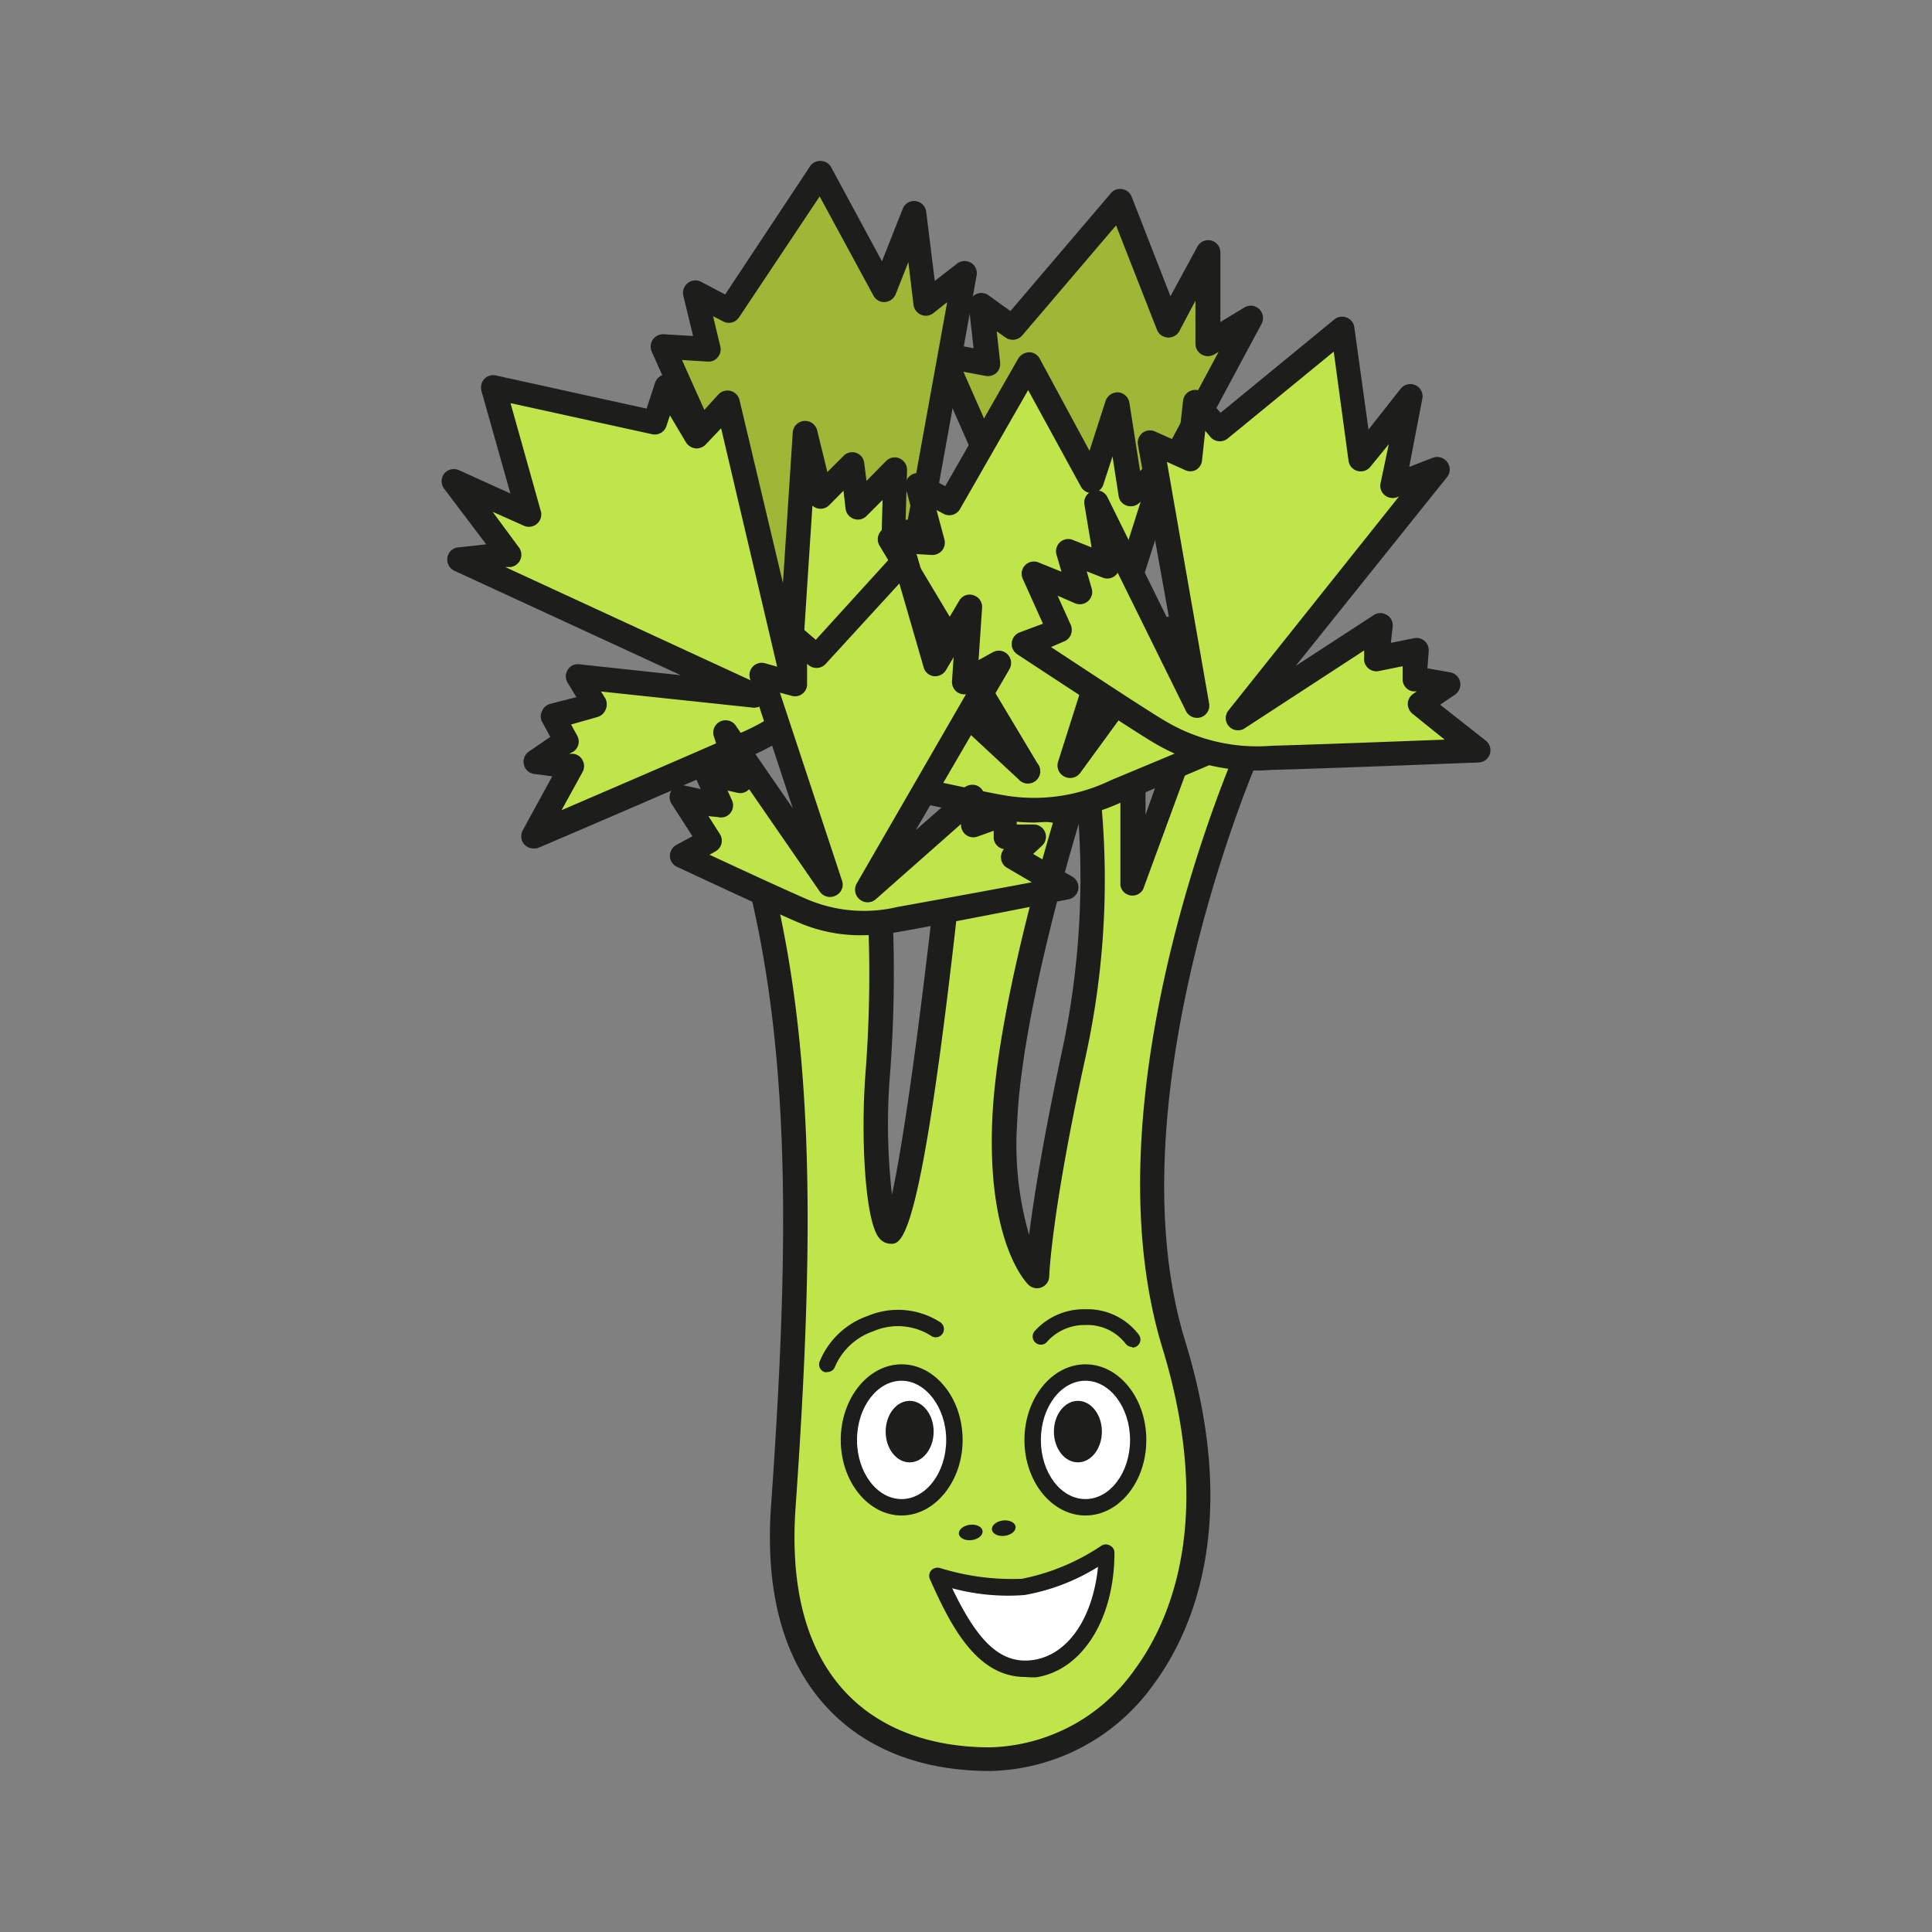 <svg id="Ebene_1" data-name="Ebene 1" xmlns="http://www.w3.org/2000/svg" viewBox="0 0 120 120"><rect x="0" y="0" width="120" height="120" fill="#808080" stroke="none"/><defs><style>.cls-1{fill:#bfe54a;}.cls-2{fill:#1d1d1b;}.cls-3{fill:#9fb737;}.cls-4{fill:#fff;}</style></defs><title>opencelery</title><path class="cls-1" d="M47.25,54.9c2.65,10.89,2.5,23,1.4,38.74-.76,11,5.21,15.64,12.84,15.64,8.22,0,16.44-9.53,11.46-25.76C68.19,68,77.53,46.76,77.53,46.76l-4-.52L70.36,55V47.86l-3,.09a49.16,49.16,0,0,1-.72,17.66c-2.16,9.91-2.25,13.7-2.25,13.7s-2.33-2.26-2-9.65,4-19.19,4-19.19l-6.94-1s-2.76,27.07-4.13,27c-.62,0-1.18-5-.79-9.93a84.87,84.87,0,0,0,.06-11.39Z"/><path class="cls-2" d="M61.49,110c-4.22,0-7.71-1.35-10.1-3.92-2.7-2.89-3.88-7.11-3.5-12.53C49,77.83,49.14,65.9,46.51,55.08a.75.75,0,0,1,.15-.66.74.74,0,0,1,.62-.28l7.33.25a.77.77,0,0,1,.74.72,84.11,84.11,0,0,1-.06,11.5,38.58,38.58,0,0,0,.11,7.58c.93-4.2,2.29-15,3.29-24.79a.78.78,0,0,1,.29-.52.76.76,0,0,1,.58-.16l6.94,1a.68.68,0,0,1,.36.15c-.11-1.12-.22-1.76-.23-1.78a.78.78,0,0,1,.73-.91l3-.08a.81.81,0,0,1,.56.21.75.75,0,0,1,.23.55v2.75L72.79,46a.76.76,0,0,1,.82-.5l4,.52a.8.8,0,0,1,.56.39.78.78,0,0,1,0,.68c-.1.21-9.17,21.2-4.55,36.23,3.52,11.46.29,18.24-1.94,21.26A12.78,12.78,0,0,1,61.49,110ZM48.22,55.7c2.44,10.74,2.27,22.56,1.19,38-.34,5,.7,8.82,3.09,11.39,2.1,2.25,5.21,3.44,9,3.44a11.32,11.32,0,0,0,9-4.86c2.06-2.8,5-9.09,1.71-19.91-4.27-13.91,2.46-32,4.22-36.36L74,47.07l-3,8.17A.76.76,0,0,1,69.59,55V48.64l-1.32,0a51.33,51.33,0,0,1-.86,17.08c-2.12,9.69-2.24,13.52-2.24,13.55a.76.76,0,0,1-1.29.53c-.11-.1-2.57-2.57-2.25-10.22C61.89,63.3,64.54,54,65.4,51.1l-5.27-.75c-2.77,27-4.06,26.95-4.85,26.9a.91.91,0,0,1-.66-.34c-.89-1-1.18-6.32-.85-10.42a80.33,80.33,0,0,0,.09-10.59ZM67,51.18c-.68,2.27-3.55,12.15-3.82,18.52a20.13,20.13,0,0,0,.74,7c.27-2.16.84-5.77,2-11.21A51.23,51.23,0,0,0,67,51.18Z"/><path class="cls-3" d="M68.12,47.62c-3.92.92-4.47-4.92-6.17-5.43s3.34-4.81,3.34-4.81L58.54,22.05l2.81.52L60.94,19l2,1.35,6.68-7.81,3,7.7L75,15.68v5.68l2.65-1.6L68.2,37.53S72,46.69,68.12,47.62Z"/><path class="cls-2" d="M67.3,48.48c-2.4,0-3.59-2.28-4.42-3.85C62.53,44,62,43,61.73,42.92a1.16,1.16,0,0,1-.86-.9c-.26-1.21,1.66-3.23,3.49-4.85L57.84,22.35a.74.74,0,0,1,.1-.78.77.77,0,0,1,.74-.28l1.79.34-.29-2.57a.77.77,0,0,1,.36-.74.76.76,0,0,1,.83,0l1.39,1L69,12a.73.73,0,0,1,.71-.25.75.75,0,0,1,.58.47L72.7,18.4l1.67-3.08a.77.77,0,0,1,.86-.38.76.76,0,0,1,.57.74V20l1.49-.9a.75.75,0,0,1,.92.1.76.76,0,0,1,.15.91L69,37.57c.59,1.49,2.47,6.69,1.13,9.31a2.76,2.76,0,0,1-1.88,1.48A4.45,4.45,0,0,1,67.3,48.48Zm-4.87-6.91a5,5,0,0,1,1.8,2.35c1.08,2.06,1.93,3.38,3.71,2.95a1.2,1.2,0,0,0,.87-.69c1-1.92-.61-6.68-1.31-8.36a.74.74,0,0,1,0-.65l8.19-15.32-.28.17a.78.78,0,0,1-.77,0,.77.77,0,0,1-.39-.67V18.68l-1,1.89a.77.77,0,0,1-1.39-.09L69.32,14l-5.84,6.85a.78.78,0,0,1-1,.13l-.57-.4.21,1.93a.79.79,0,0,1-.23.65.8.8,0,0,1-.66.19l-1.39-.26,6.17,14a.77.77,0,0,1-.21.89A16.68,16.68,0,0,0,62.43,41.57Z"/><path class="cls-3" d="M54.94,42.93a13.72,13.72,0,0,1-7.76.89c-1.74-.3.87-6.93.87-6.93L41.18,21.52,44,21.7l-.84-3.52,2.1,1.1L51,10.72,54.9,18l1.89-4.79.69,5.64,2.44-1.91L56.72,34.6S58.72,41.54,54.94,42.93Z"/><path class="cls-2" d="M49.49,44.8a14.94,14.94,0,0,1-2.44-.22,1.37,1.37,0,0,1-1-.7c-.82-1.46.53-5.38,1.13-7L40.48,21.84a.77.77,0,0,1,.74-1.08l1.83.11-.61-2.51a.78.78,0,0,1,.28-.78.76.76,0,0,1,.82-.08l1.5.79,5.3-8A.75.75,0,0,1,51,10a.73.73,0,0,1,.63.4l3.15,5.83,1.29-3.26a.75.75,0,0,1,.8-.48.76.76,0,0,1,.66.67l.53,4.29,1.38-1.07a.77.77,0,0,1,.87-.06.76.76,0,0,1,.35.79L57.5,34.57c.31,1.18,1.78,7.58-2.29,9.08A16.45,16.45,0,0,1,49.49,44.8Zm-2.1-1.72a12.87,12.87,0,0,0,7.29-.87h0c3-1.11,1.32-7.33,1.31-7.39a.7.7,0,0,1,0-.35l2.84-15.7-.86.68a.74.74,0,0,1-.76.1.78.78,0,0,1-.47-.61l-.32-2.66-.79,2a.78.78,0,0,1-.67.48.75.75,0,0,1-.71-.4L50.91,12.2l-5,7.5a.76.76,0,0,1-1,.26l-.62-.32.45,1.88a.74.74,0,0,1-.16.67.73.73,0,0,1-.63.27l-1.59-.1,6.36,14.22a.76.76,0,0,1,0,.59C47.76,39.71,47.13,42.46,47.39,43.08Z"/><path class="cls-1" d="M33.14,51.93s9-3.86,12.69-5.48A13.72,13.72,0,0,0,52,41.69c1-1.43,6-8.85,6-8.85l-2.5.27.11-4L53.3,31.5,53,28.82l-2,2L50,26.9l-.94,14.42L45.2,25l-1.93,2.11L41.43,24l-.75,2.26-10-2.2,2.23,8L28.2,29.9l3.42,4.53-3.08.32L46.83,43.2,35.89,42,37,43.79l-2.61.67L35.18,46l-1.9,1.3,2.23.3Z"/><path class="cls-2" d="M33.14,52.7a.77.77,0,0,1-.57-.25.76.76,0,0,1-.1-.88l1.83-3.35-1.12-.15a.74.74,0,0,1-.64-.58.76.76,0,0,1,.31-.81l1.33-.91-.51-.94a.72.72,0,0,1,0-.67.76.76,0,0,1,.5-.44l1.63-.42-.54-.89a.75.75,0,0,1,0-.8.72.72,0,0,1,.72-.35l6.31.68L28.22,35.45a.77.77,0,0,1-.43-.82.74.74,0,0,1,.67-.63l1.74-.19-2.61-3.45a.77.77,0,0,1,0-.94.77.77,0,0,1,.91-.22l3.2,1.45-1.8-6.38a.79.79,0,0,1,.18-.73.77.77,0,0,1,.72-.22l9.36,2.06.53-1.61a.78.78,0,0,1,.65-.52.8.8,0,0,1,.74.37l1.31,2.23,1.23-1.35a.77.77,0,0,1,1.31.34l2.7,11.37.61-9.36a.77.77,0,0,1,1.51-.14l.64,2.61,1-1a.75.75,0,0,1,1.29.45l.14,1.1,1.21-1.23a.75.75,0,0,1,.84-.17.78.78,0,0,1,.47.72l-.09,3.1,1.63-.17a.74.74,0,0,1,.74.36.78.78,0,0,1,0,.82c-.2.3-5,7.45-6,8.88a14.57,14.57,0,0,1-6.51,5c-3.65,1.62-12.61,5.46-12.7,5.49A.66.66,0,0,1,33.14,52.7Zm2.21-5.88.26,0a.75.75,0,0,1,.58.41.77.77,0,0,1,0,.71l-1.31,2.38c2.88-1.24,8.09-3.48,10.65-4.61a12.92,12.92,0,0,0,5.89-4.51c.75-1,3.58-5.26,5.06-7.47l-.87.1a.77.77,0,0,1-.61-.2.75.75,0,0,1-.24-.58l.06-2-1,1a.76.76,0,0,1-.79.18.78.78,0,0,1-.51-.63l-.13-1.12-.88.89a.75.75,0,0,1-.75.2.87.87,0,0,1-.3-.16l-.65,10a.76.76,0,0,1-.7.71.78.78,0,0,1-.81-.58L44.79,26.6l-.95,1a.79.79,0,0,1-.65.25.82.82,0,0,1-.58-.37l-1-1.68-.22.67a.76.76,0,0,1-.89.5l-8.79-1.93,1.89,6.74a.77.77,0,0,1-1,.9l-2-.89L32.23,34a.77.77,0,0,1,.09.76.76.76,0,0,1-.62.46l-.32,0L47.15,42.5a.76.76,0,0,1-.4,1.45l-9.42-1,.28.45a.8.8,0,0,1,0,.69.78.78,0,0,1-.52.45L35.47,45l.38.69a.76.76,0,0,1-.24,1Z"/><path class="cls-1" d="M81.1,44.18s-8.34,3.57-11.79,5a11.81,11.81,0,0,1-7.15,1c-1.63-.29-9.78-2.09-9.78-2.09l1.78-1.56-2.75-2.74,3.07,0-1.6-2.13,2.62,0-2-3.46L63.8,47.8,55.28,33.53l2.65.15L57,30.18l2,1.08,4.91-8.59,3.93,7.21,1.56-4.79.87,5.61,2.18-1.92-6,18.79,6.18-8.5.52,2,2.12-1.35.51,1.69L77.89,41l-1.22,1.77Z"/><path class="cls-2" d="M64.2,51.09a12.93,12.93,0,0,1-2.17-.2c-1.63-.29-9.48-2-9.81-2.1a.76.76,0,0,1-.34-1.32l1.16-1-2.17-2.16a.77.77,0,0,1-.16-.84.74.74,0,0,1,.71-.47l1.52,0-.67-.88a.76.76,0,0,1,.61-1.22h1.28l-1.34-2.3a.76.76,0,0,1,.18-1,.75.75,0,0,1,1,0l6.43,6-5.8-9.71a.77.77,0,0,1,0-.79.74.74,0,0,1,.69-.36l1.6.09-.65-2.48a.76.76,0,0,1,1.1-.87l1.34.72,4.54-7.94a.83.83,0,0,1,.67-.38.74.74,0,0,1,.66.4L67.67,28l1-3.1a.79.79,0,0,1,.79-.53.77.77,0,0,1,.69.65l.66,4.23,1.14-1a.75.75,0,0,1,.92-.07.76.76,0,0,1,.31.87L68.64,43.3,72,38.62a.76.76,0,0,1,.76-.3.77.77,0,0,1,.6.56l.25,1,1.24-.78a.78.78,0,0,1,.68-.08.79.79,0,0,1,.46.5l.31,1,1.41-.28a.77.77,0,0,1,.78.33.75.75,0,0,1,0,.85l-.63.93,3.44,1.09a.76.76,0,0,1,.53.69.78.78,0,0,1-.46.74c-.09,0-8.39,3.59-11.8,5A14,14,0,0,1,64.2,51.09ZM54,47.63c2.42.53,7.1,1.55,8.27,1.75A10.93,10.93,0,0,0,69,48.46c2.4-1,7.21-3,9.89-4.18l-2.47-.78A.76.76,0,0,1,76,43a.78.78,0,0,1,.1-.68l.15-.23-.25,0a.77.77,0,0,1-.88-.53l-.21-.72-1.27.81a.77.77,0,0,1-.69.06.75.75,0,0,1-.46-.52l-.11-.43L67.1,48a.78.78,0,0,1-1,.23.77.77,0,0,1-.38-.92l5.13-16.15-.11.1a.77.77,0,0,1-.77.14.74.74,0,0,1-.49-.6l-.38-2.45-.57,1.75a.76.76,0,0,1-1.39.13l-3.28-6-4.24,7.4a.76.76,0,0,1-1,.29l-.45-.24.48,1.79a.77.77,0,0,1-.79,1l-1.21-.07,7.78,13a.76.76,0,0,1-1.17,1l-7-6.51a.59.59,0,0,1-.09.24.69.69,0,0,1-.66.37H54.43l.67.89a.77.77,0,0,1-.62,1.22h0l-1.18,0L54.7,46a.74.74,0,0,1,.22.56.76.76,0,0,1-.26.55Z"/><path class="cls-1" d="M91.8,46.62S82.74,47,79,47.08a11.75,11.75,0,0,1-7-1.65C70.56,44.59,63.59,40,63.59,40l2.22-.82-1.59-3.54,2.85,1.15-.73-2.56,2.44,1-.66-4,6.23,12.61L71.48,27.47l2.42,1.08.38-3.6,1.48,1.72,7.65-6.27,1.11,8.14,3.16-3.92-1.19,5.55,2.73-1L76.94,44.57l8.8-5.73-.23,2,2.47-.5-.13,1.76,2.09.36-1.77,1.22Z"/><path class="cls-2" d="M78.45,47.85a12.28,12.28,0,0,1-6.86-1.76c-1.42-.85-8.13-5.27-8.42-5.46a.77.77,0,0,1,.16-1.35l1.45-.54-1.26-2.8a.76.76,0,0,1,1-1l1.41.57-.31-1.06a.76.76,0,0,1,1-.92L67.8,34l-.44-2.63a.76.76,0,0,1,1.44-.46l3.88,7.85-2-11.13a.78.78,0,0,1,.28-.74.76.76,0,0,1,.78-.09l1.46.65.28-2.55a.76.76,0,0,1,1.33-.42l1,1.16,7.07-5.8a.77.77,0,0,1,.76-.12.76.76,0,0,1,.48.61L85,26.68l2-2.54a.77.77,0,0,1,.93-.21.76.76,0,0,1,.41.85L87.53,29,89,28.43a.77.77,0,0,1,.89.27.76.76,0,0,1,0,.92L80.48,41.36l4.85-3.16a.74.74,0,0,1,.81,0,.73.73,0,0,1,.36.73l-.11,1,1.43-.29a.78.78,0,0,1,.66.17.76.76,0,0,1,.26.63l-.08,1.07,1.41.25a.76.76,0,0,1,.62.59.77.77,0,0,1-.31.79l-.93.63L92.28,46a.76.76,0,0,1-.45,1.36c-.09,0-9.11.36-12.8.46ZM65.28,40.19c2.07,1.36,6.07,4,7.09,4.59A11.17,11.17,0,0,0,79,46.32c2.59-.07,7.83-.27,10.73-.38l-2-1.61a.79.79,0,0,1-.29-.63.77.77,0,0,1,.33-.6l.23-.16-.25,0a.76.76,0,0,1-.63-.81l0-.75-1.48.3a.76.76,0,0,1-.66-.18.74.74,0,0,1-.25-.65l0-.45-7.44,4.85a.76.76,0,0,1-1-1.11L86.9,30.83l-.14.06a.78.78,0,0,1-.76-.14.75.75,0,0,1-.25-.74l.51-2.42L85.11,29a.77.77,0,0,1-.8.25.76.76,0,0,1-.55-.63l-.92-6.78-6.59,5.4a.77.77,0,0,1-1.06-.09l-.33-.39-.2,1.85a.78.78,0,0,1-.38.58.76.76,0,0,1-.69,0l-1.11-.5,2.62,15a.76.76,0,0,1-.51.86.77.77,0,0,1-.93-.39l-4.24-8.59a.6.6,0,0,1-.16.19.75.75,0,0,1-.76.12l-1-.39.31,1.07a.76.76,0,0,1-.22.77.78.78,0,0,1-.8.15L65.69,37l.82,1.82a.81.81,0,0,1,0,.61.76.76,0,0,1-.44.42Z"/><path class="cls-1" d="M66.25,55.18s-7.37,1.39-10.41,1.92a9.75,9.75,0,0,1-6-.51c-1.26-.52-7.51-3.44-7.51-3.44l1.71-.93-1.73-2.71,2.48.59-.91-2,2.11.49-1-3.16L51.64,55,47.32,42l2.11.6-.11-3,1.41,1.23,5.51-6,1.88,6.52,2.11-3.58-.3,4.68L62,41.2,53.85,55.3l6.51-5.75.06,1.7,1.95-.71L62.48,52l1.76,0-1.3,1.21Z"/><path class="cls-2" d="M53.47,58.09a9.68,9.68,0,0,1-3.87-.79c-1.26-.52-7.29-3.34-7.55-3.46a.75.75,0,0,1-.44-.66.78.78,0,0,1,.4-.7l1-.54-1.29-2a.77.77,0,0,1,0-.86.75.75,0,0,1,.8-.29l1,.22-.26-.58a.78.78,0,0,1,.1-.8.8.8,0,0,1,.77-.26l.8.19-.61-1.88A.77.77,0,0,1,45.65,45l3.59,5.2-2.64-8a.76.76,0,0,1,.93-1l1.1.31-.08-1.94A.76.76,0,0,1,49.81,39l.86.74,5-5.5a.79.79,0,0,1,.74-.23.77.77,0,0,1,.56.54l1.39,4.82,1.22-2.06a.74.74,0,0,1,.88-.34.76.76,0,0,1,.54.78L60.78,41l.89-.49a.76.76,0,0,1,.91.13.77.77,0,0,1,.12.92l-5.82,10,3-2.63a.8.8,0,0,1,.81-.13.77.77,0,0,1,.46.68l0,.66,1-.36a.77.77,0,0,1,1,.67l0,.76,1.07,0a.76.76,0,0,1,.5,1.32l-.55.51,2.43,1.41a.76.76,0,0,1-.25,1.41S59,57.32,56,57.85A14.25,14.25,0,0,1,53.47,58.09Zm-9.4-5c1.91.89,5.25,2.43,6.12,2.79a9,9,0,0,0,5.52.46c2-.36,6-1.09,8.38-1.54l-1.54-.9a.73.73,0,0,1-.37-.57.75.75,0,0,1,.18-.59.75.75,0,0,1-.64-.7l0-.44-1,.36a.77.77,0,0,1-.69-.08.8.8,0,0,1-.34-.61v-.09l-5.3,4.68a.77.77,0,0,1-1,0,.78.78,0,0,1-.17-1L60,43.12a.8.8,0,0,1-.52-.11.78.78,0,0,1-.35-.7l.1-1.49-.49.83A.8.8,0,0,1,58,42a.75.75,0,0,1-.63-.55l-1.51-5.21-4.58,5a.77.77,0,0,1-1.07.06l-.08-.07,0,1.23a.74.74,0,0,1-.29.63.74.74,0,0,1-.67.13l-.73-.2,3.86,11.68a.75.75,0,0,1-.38.92.77.77,0,0,1-1-.24l-4.39-6.36,0,0a.76.76,0,0,1-.74.22l-.6-.14.27.6a.75.75,0,0,1-.87,1.05L44,50.69l.71,1.11a.76.76,0,0,1-.27,1.08Z"/><ellipse class="cls-4" cx="55.96" cy="89.43" rx="3.28" ry="4.19"/><path class="cls-2" d="M56,94.13c-2.08,0-3.78-2.11-3.78-4.69s1.7-4.7,3.78-4.7,3.79,2.11,3.79,4.7S58.05,94.13,56,94.13Zm0-8.37c-1.52,0-2.77,1.65-2.77,3.68s1.25,3.67,2.77,3.67,2.77-1.65,2.77-3.67S57.49,85.76,56,85.76Z"/><ellipse class="cls-4" cx="67.42" cy="89.43" rx="3.28" ry="4.19"/><path class="cls-2" d="M67.42,94.13c-2.09,0-3.79-2.11-3.79-4.69s1.7-4.7,3.79-4.7,3.78,2.11,3.78,4.7S69.51,94.13,67.42,94.13Zm0-8.37c-1.53,0-2.77,1.65-2.77,3.68s1.24,3.67,2.77,3.67,2.77-1.65,2.77-3.67S68.94,85.76,67.42,85.76Z"/><path class="cls-2" d="M70.32,83.66a.5.5,0,0,1-.42-.22,3,3,0,0,0-2.48-1.14,3.12,3.12,0,0,0-2.35,1,.51.51,0,1,1-.77-.66,4.1,4.1,0,0,1,3.12-1.32,4,4,0,0,1,3.32,1.59.5.5,0,0,1-.42.79Z"/><path class="cls-2" d="M51.39,85.22a.39.39,0,0,1-.18,0,.5.5,0,0,1-.3-.65,5,5,0,0,1,3-2.84,4.85,4.85,0,0,1,4.48.39.51.51,0,1,1-.59.83,3.84,3.84,0,0,0-3.54-.27,4,4,0,0,0-2.41,2.24A.5.5,0,0,1,51.39,85.22Z"/><ellipse class="cls-2" cx="66.95" cy="88.92" rx="1.49" ry="1.91"/><ellipse class="cls-2" cx="56.5" cy="88.92" rx="1.49" ry="1.91"/><path class="cls-4" d="M68.71,96.38a14.35,14.35,0,0,1-5.17,2.19,15.4,15.4,0,0,1-5.32-.69c1.62,3.61,3.25,6.15,6.06,5.72C66.75,103.23,68.71,100.4,68.71,96.38Z"/><path class="cls-2" d="M63.68,104.16c-3,0-4.6-3.11-5.92-6.07a.52.52,0,0,1,.08-.55.55.55,0,0,1,.54-.15,15,15,0,0,0,5.1.67A13.56,13.56,0,0,0,68.42,96a.51.51,0,0,1,.53,0,.49.49,0,0,1,.27.45c0,4.11-2,7.29-4.86,7.73A5.45,5.45,0,0,1,63.68,104.16Zm-4.54-5.51c1.45,3,2.86,4.79,5.06,4.45s3.69-2.69,4-5.78a12.85,12.85,0,0,1-4.56,1.75A13.34,13.34,0,0,1,59.14,98.65Z"/><ellipse class="cls-2" cx="60.29" cy="95.18" rx="0.74" ry="0.48" transform="translate(-11.45 8.31) rotate(-7.2)"/><ellipse class="cls-2" cx="62.35" cy="94.92" rx="0.74" ry="0.48" transform="translate(-11.41 8.56) rotate(-7.2)"/></svg>